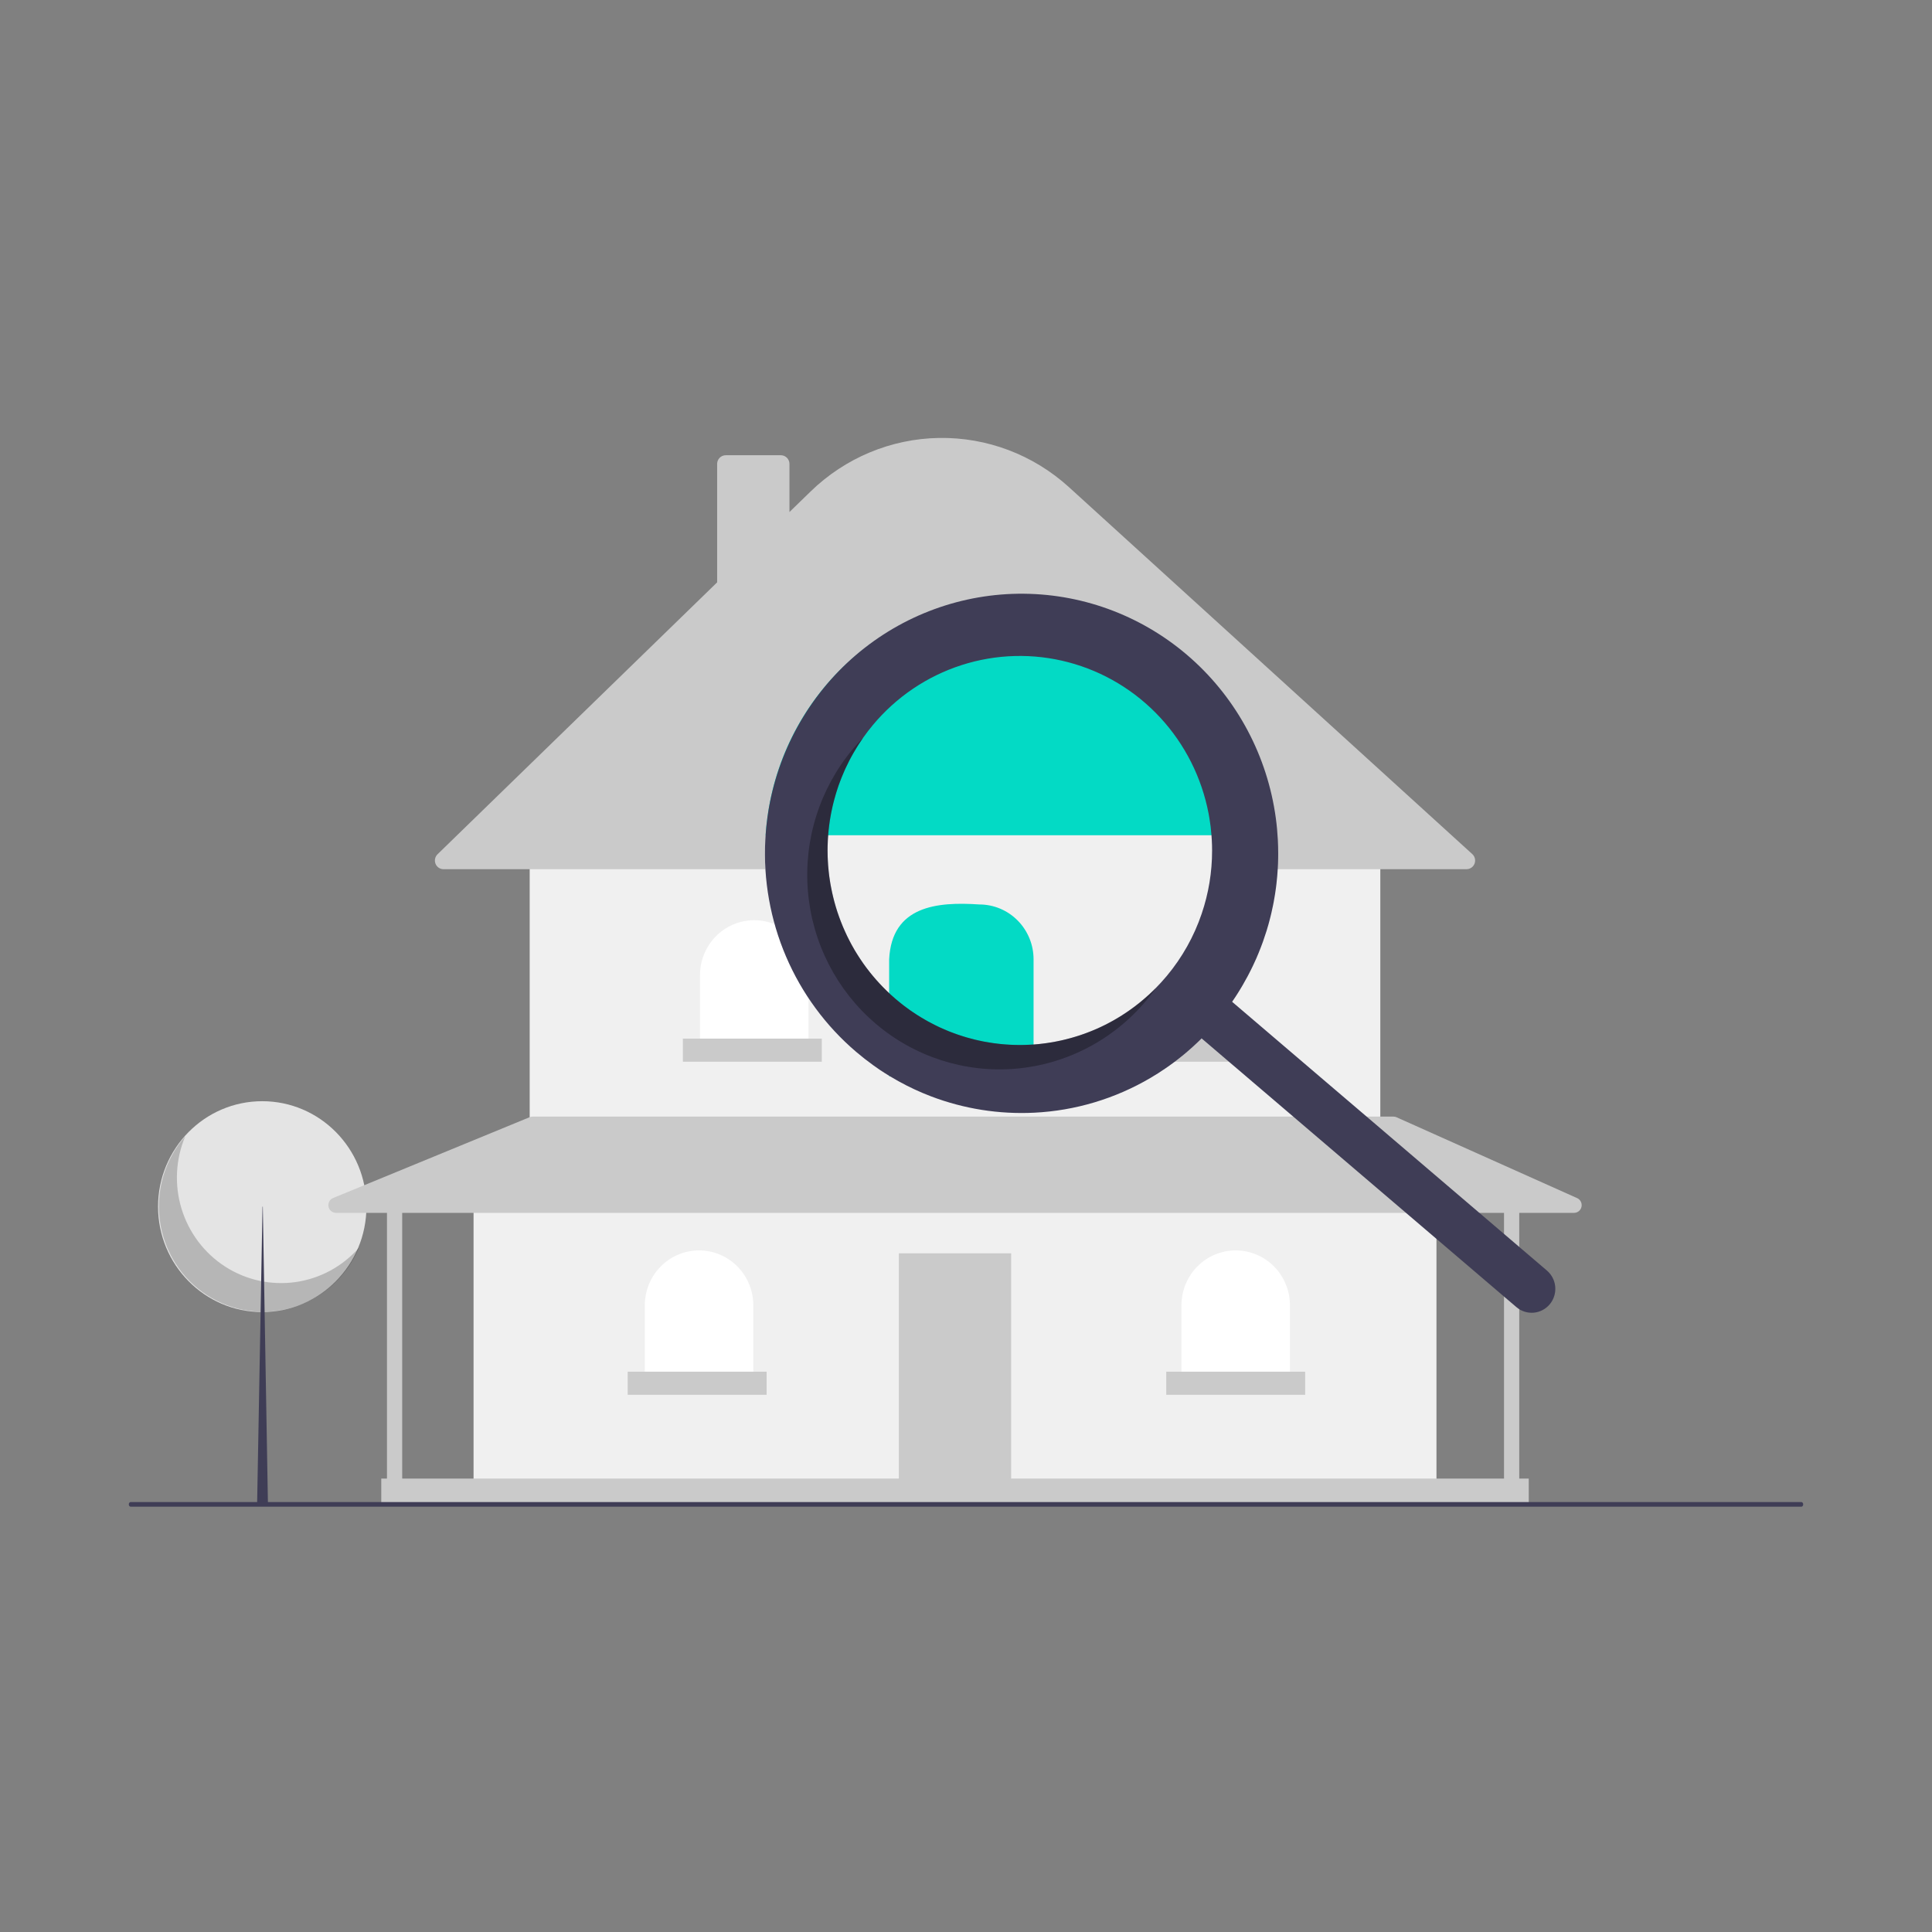 <svg width="150" height="150" viewBox="0 0 150 150" fill="none" xmlns="http://www.w3.org/2000/svg">
<rect x="0" y="0" width="150" height="150" fill="#808080" stroke="none"/>
<path d="M20.36 101.867C24.828 101.867 28.45 98.202 28.45 93.682C28.45 89.162 24.828 85.497 20.36 85.497C15.892 85.497 12.271 89.162 12.271 93.682C12.271 98.202 15.892 101.867 20.36 101.867Z" fill="#E4E4E4"/>
<path opacity="0.2" d="M14.386 88.215C13.632 90.001 13.529 92 14.098 93.856C14.666 95.711 15.867 97.301 17.488 98.342C19.108 99.384 21.042 99.808 22.943 99.54C24.844 99.272 26.589 98.328 27.866 96.878C27.405 97.969 26.715 98.945 25.844 99.74C24.973 100.535 23.942 101.128 22.822 101.479C21.701 101.83 20.519 101.931 19.357 101.774C18.194 101.617 17.079 101.206 16.089 100.57C15.099 99.934 14.258 99.088 13.623 98.09C12.989 97.092 12.576 95.966 12.414 94.791C12.252 93.616 12.345 92.419 12.685 91.284C13.026 90.148 13.606 89.101 14.386 88.215Z" fill="black"/>
<path d="M20.382 93.682H20.404L20.805 116.887H19.96L20.382 93.682Z" fill="#3F3D56"/>
<path d="M111.527 92.671H36.767V115.093H111.527V92.671Z" fill="#F0F0F0"/>
<path d="M78.505 97.305H69.788V115.093H78.505V97.305Z" fill="#CACACA"/>
<path d="M107.167 66.213H41.125V86.841H107.167V66.213Z" fill="#F0F0F0"/>
<path d="M113.863 67.484H34.43C34.297 67.484 34.168 67.444 34.058 67.368C33.948 67.293 33.863 67.187 33.813 67.062C33.764 66.938 33.752 66.801 33.78 66.67C33.808 66.539 33.874 66.419 33.969 66.326L55.678 45.214V36.018C55.679 35.84 55.749 35.669 55.873 35.543C55.998 35.416 56.167 35.346 56.343 35.345H60.628C60.804 35.346 60.973 35.416 61.098 35.543C61.222 35.669 61.293 35.84 61.293 36.018V39.754L62.933 38.16C65.616 35.55 69.176 34.065 72.897 34.002C76.619 33.94 80.225 35.304 82.993 37.822L114.308 66.311C114.408 66.402 114.478 66.521 114.51 66.654C114.541 66.786 114.532 66.925 114.484 67.052C114.436 67.179 114.351 67.288 114.24 67.365C114.129 67.442 113.998 67.484 113.863 67.484V67.484Z" fill="#CACACA"/>
<path d="M58.559 71.445C59.112 71.445 59.66 71.555 60.171 71.769C60.682 71.983 61.146 72.297 61.537 72.693C61.928 73.088 62.238 73.558 62.45 74.075C62.661 74.592 62.77 75.146 62.77 75.705V81.46H54.349V75.705C54.349 75.146 54.458 74.592 54.669 74.075C54.881 73.558 55.191 73.088 55.582 72.693C55.973 72.297 56.437 71.983 56.948 71.769C57.459 71.555 58.006 71.445 58.559 71.445Z" fill="white"/>
<path d="M74.147 71.52C75.264 71.52 76.335 71.969 77.124 72.767C77.914 73.566 78.358 74.65 78.358 75.78V81.535H69.936V75.78C69.936 74.65 70.38 73.566 71.169 72.767C71.959 71.969 73.03 71.52 74.147 71.52Z" fill="white"/>
<path d="M89.734 71.594C90.85 71.594 91.921 72.043 92.711 72.842C93.501 73.641 93.945 74.725 93.945 75.855V81.61H85.523V75.855C85.523 74.725 85.967 73.641 86.756 72.842C87.546 72.043 88.617 71.594 89.734 71.594Z" fill="white"/>
<path d="M95.939 97.081C97.056 97.081 98.127 97.53 98.916 98.329C99.706 99.128 100.15 100.211 100.15 101.341V107.096H91.728V101.341C91.728 100.211 92.172 99.128 92.961 98.329C93.751 97.53 94.822 97.081 95.939 97.081Z" fill="white"/>
<path d="M54.275 97.081C55.392 97.081 56.462 97.53 57.252 98.329C58.042 99.128 58.486 100.211 58.486 101.341V107.096H50.064V101.341C50.064 100.782 50.173 100.228 50.385 99.711C50.596 99.194 50.906 98.724 51.297 98.329C51.688 97.933 52.153 97.619 52.663 97.405C53.174 97.191 53.722 97.081 54.275 97.081Z" fill="white"/>
<path d="M122.449 93.021L108.425 86.743C108.349 86.709 108.268 86.692 108.186 86.692H41.349C41.273 86.692 41.197 86.707 41.127 86.736L25.862 93.014C25.735 93.066 25.63 93.162 25.564 93.284C25.499 93.406 25.478 93.547 25.504 93.683C25.53 93.819 25.603 93.941 25.709 94.03C25.814 94.118 25.947 94.166 26.084 94.166H30.045V114.794H29.602V116.887H118.692V114.794H117.954V94.166H122.21C122.345 94.166 122.476 94.119 122.582 94.032C122.687 93.946 122.76 93.826 122.788 93.692C122.816 93.558 122.797 93.418 122.736 93.296C122.674 93.174 122.573 93.077 122.449 93.021ZM116.772 114.794H31.227V94.166H116.772V114.794Z" fill="#CACACA"/>
<path d="M63.804 80.638H53.019V82.432H63.804V80.638Z" fill="#CACACA"/>
<path d="M79.614 80.638H68.828V82.432H79.614V80.638Z" fill="#CACACA"/>
<path d="M95.422 80.638H84.636V82.432H95.422V80.638Z" fill="#CACACA"/>
<path d="M101.332 106.498H90.546V108.292H101.332V106.498Z" fill="#CACACA"/>
<path d="M59.52 106.498H48.734V108.292H59.52V106.498Z" fill="#CACACA"/>
<path d="M139.857 116.979H10.143C10.105 116.979 10.069 116.96 10.042 116.926C10.015 116.892 10 116.847 10 116.799C10 116.751 10.015 116.706 10.042 116.672C10.069 116.638 10.105 116.619 10.143 116.619H139.857C139.895 116.619 139.931 116.638 139.958 116.672C139.985 116.706 140 116.751 140 116.799C140 116.847 139.985 116.892 139.958 116.926C139.931 116.96 139.895 116.979 139.857 116.979Z" fill="#3F3D56"/>
<path d="M98.515 65.906C98.515 66.023 98.513 66.142 98.511 66.259C98.51 66.4 98.506 66.539 98.501 66.68C98.495 66.803 98.49 66.924 98.482 67.045C98.461 67.45 98.426 67.853 98.379 68.257C98.368 68.36 98.356 68.461 98.341 68.563C98.33 68.642 98.32 68.723 98.307 68.803C98.294 68.893 98.281 68.983 98.267 69.073C98.238 69.263 98.205 69.454 98.169 69.644C98.151 69.739 98.133 69.835 98.113 69.93C98.075 70.119 98.033 70.309 97.99 70.498C97.986 70.512 97.983 70.529 97.979 70.544C97.957 70.637 97.936 70.729 97.912 70.822C97.905 70.849 97.9 70.875 97.89 70.903C97.874 70.972 97.856 71.042 97.838 71.111C97.813 71.209 97.787 71.304 97.76 71.401C97.717 71.551 97.673 71.699 97.628 71.85C97.622 71.865 97.617 71.881 97.613 71.897C97.526 72.181 97.434 72.461 97.333 72.74C97.28 72.886 97.224 73.035 97.168 73.181C97.112 73.328 97.054 73.474 96.994 73.619C96.936 73.76 96.876 73.901 96.817 74.04C96.802 74.073 96.788 74.106 96.772 74.139C96.708 74.284 96.643 74.425 96.576 74.566C96.574 74.568 96.574 74.572 96.572 74.573C96.52 74.687 96.464 74.801 96.408 74.912C96.407 74.916 96.406 74.919 96.404 74.921C96.35 75.031 96.293 75.141 96.236 75.249L96.143 75.427L96.132 75.447C96.016 75.665 95.897 75.881 95.77 76.096C95.743 76.143 95.716 76.191 95.689 76.237C95.662 76.284 95.633 76.332 95.604 76.378C95.586 76.411 95.566 76.444 95.544 76.477C95.506 76.539 95.468 76.603 95.428 76.665C95.421 76.678 95.412 76.691 95.405 76.704C95.336 76.812 95.267 76.918 95.198 77.026C95.113 77.156 95.026 77.284 94.938 77.413L92.971 80.596L92.886 80.525L92.863 80.503H92.861L92.783 80.437L92.569 80.254C92.504 80.318 92.441 80.382 92.376 80.444C92.35 80.47 92.323 80.494 92.298 80.519C92.278 80.538 92.26 80.556 92.24 80.574C88.841 83.933 84.319 85.878 79.57 86.024H79.564C75.969 86.124 72.411 85.274 69.239 83.558C69.169 83.522 69.1 83.485 69.031 83.443C68.618 83.216 68.215 82.976 67.818 82.719C67.816 82.717 67.814 82.717 67.812 82.716C67.353 82.386 66.904 82.034 66.466 81.66C64.115 79.656 62.255 77.128 61.032 74.274C59.81 71.421 59.257 68.319 59.417 65.213C59.423 65.09 59.43 64.969 59.439 64.847C59.468 64.403 59.513 63.962 59.573 63.522C59.589 63.4 59.607 63.277 59.626 63.156H98.33C98.406 63.717 98.459 64.28 98.488 64.847C98.506 65.2 98.515 65.552 98.515 65.906Z" fill="#F0F0F0"/>
<path d="M98.331 63.156C97.634 58.468 95.297 54.188 91.746 51.095C88.195 48.002 83.664 46.3 78.978 46.3C74.292 46.3 69.762 48.002 66.211 51.095C62.659 54.188 60.323 58.468 59.626 63.156C59.608 63.277 59.59 63.4 59.573 63.522C59.514 63.962 59.469 64.403 59.44 64.847H98.488C98.459 64.281 98.407 63.717 98.331 63.156Z" fill="#03DAC5"/>
<path d="M80.246 83.558H69.033V74.482C69.24 70.334 72.743 69.999 76.036 70.222C76.589 70.222 77.136 70.332 77.647 70.546C78.158 70.76 78.622 71.074 79.013 71.47C79.404 71.865 79.714 72.335 79.926 72.852C80.138 73.368 80.246 73.922 80.246 74.482V83.558Z" fill="#03DAC5"/>
<path d="M69.031 77.105V77.107C69.031 77.109 69.033 77.109 69.035 77.109L69.031 77.105ZM64.521 63.156C64.514 63.202 64.505 63.248 64.498 63.294C64.505 63.248 64.514 63.202 64.523 63.156H64.521ZM64.297 64.847C64.291 64.916 64.286 64.986 64.282 65.056C64.286 64.986 64.291 64.916 64.298 64.847C64.298 64.834 64.299 64.821 64.3 64.808C64.298 64.821 64.298 64.834 64.297 64.847ZM69.031 77.107C69.031 77.109 69.033 77.109 69.035 77.109L69.031 77.105V77.107ZM64.521 63.156C64.514 63.202 64.505 63.248 64.498 63.294C64.505 63.248 64.514 63.202 64.523 63.156H64.521ZM64.282 65.056C64.286 64.986 64.291 64.916 64.298 64.847C64.298 64.834 64.299 64.821 64.3 64.808C64.298 64.821 64.298 64.834 64.297 64.847C64.291 64.916 64.286 64.986 64.282 65.056ZM120.216 98.753C120.18 98.715 120.143 98.68 120.103 98.647L120.102 98.645L111.136 90.99L110.904 90.792L110.023 90.039L109.802 89.85L108.545 88.777L108.201 88.484L107.49 87.876L107.126 87.564L103.693 84.635L101.725 82.956L101.461 82.73L95.662 77.779C95.75 77.651 95.837 77.523 95.922 77.393C95.991 77.284 96.06 77.178 96.129 77.07C96.136 77.057 96.145 77.045 96.152 77.032C96.192 76.969 96.23 76.905 96.268 76.843C96.29 76.81 96.31 76.777 96.328 76.744C96.357 76.698 96.386 76.651 96.413 76.603C96.44 76.557 96.467 76.51 96.495 76.462C96.621 76.248 96.741 76.032 96.857 75.814L96.868 75.793L96.96 75.616C97.018 75.508 97.074 75.398 97.128 75.288C97.13 75.285 97.132 75.282 97.132 75.279C97.188 75.167 97.244 75.053 97.297 74.94C97.298 74.938 97.298 74.934 97.3 74.933C97.367 74.791 97.432 74.65 97.496 74.506C97.512 74.473 97.526 74.44 97.541 74.407C97.601 74.268 97.66 74.127 97.718 73.986C97.778 73.841 97.836 73.694 97.892 73.548C97.948 73.401 98.004 73.253 98.057 73.106C98.156 72.826 98.25 72.545 98.338 72.264C98.342 72.248 98.346 72.232 98.352 72.216C98.397 72.066 98.441 71.918 98.484 71.767C98.511 71.67 98.537 71.575 98.562 71.478C98.58 71.408 98.598 71.339 98.615 71.269C98.624 71.242 98.629 71.216 98.636 71.189C98.66 71.095 98.682 71.004 98.703 70.91C98.707 70.895 98.711 70.879 98.714 70.864C98.758 70.676 98.799 70.485 98.837 70.296C98.857 70.201 98.875 70.106 98.893 70.011C98.928 69.82 98.962 69.63 98.991 69.439C99.006 69.349 99.018 69.26 99.031 69.17C99.044 69.089 99.055 69.009 99.065 68.93C99.08 68.827 99.093 68.727 99.103 68.624C99.15 68.219 99.185 67.816 99.207 67.411C99.214 67.29 99.219 67.17 99.225 67.047C99.23 66.906 99.234 66.767 99.236 66.626C99.237 66.508 99.239 66.389 99.239 66.272C99.239 65.918 99.23 65.567 99.212 65.213C99.183 64.647 99.131 64.084 99.055 63.523C98.406 58.726 96.073 54.326 92.482 51.126C88.891 47.927 84.281 46.142 79.496 46.097C74.712 46.053 70.071 47.752 66.422 50.884C62.774 54.017 60.361 58.373 59.626 63.156C59.607 63.277 59.589 63.4 59.573 63.523C59.513 63.962 59.469 64.404 59.439 64.847C59.43 64.97 59.423 65.091 59.417 65.213C59.257 68.319 59.81 71.421 61.032 74.274C62.255 77.128 64.115 79.656 66.466 81.661C66.904 82.034 67.353 82.386 67.812 82.716C67.814 82.718 67.816 82.718 67.818 82.719C67.972 82.829 68.126 82.937 68.281 83.044C68.529 83.209 68.779 83.37 69.031 83.523C69.051 83.534 69.071 83.547 69.091 83.558C69.308 83.69 69.527 83.817 69.746 83.939H69.748C70.564 84.393 71.41 84.787 72.281 85.119C74.836 86.092 77.562 86.524 80.289 86.39H80.294C83.477 86.234 86.576 85.306 89.33 83.685C89.731 83.45 90.125 83.199 90.511 82.932C90.607 82.866 90.704 82.798 90.799 82.73C90.915 82.648 91.03 82.562 91.146 82.476C91.148 82.476 91.148 82.474 91.15 82.474C91.159 82.467 91.168 82.46 91.177 82.454C91.255 82.393 91.335 82.333 91.411 82.274C91.43 82.26 91.45 82.245 91.47 82.228C91.476 82.225 91.481 82.22 91.485 82.216C91.53 82.183 91.573 82.146 91.619 82.111C91.664 82.076 91.707 82.04 91.753 82.003C91.76 81.998 91.768 81.993 91.775 81.987C91.825 81.945 91.876 81.904 91.927 81.862C91.979 81.82 92.03 81.776 92.079 81.734C92.129 81.692 92.178 81.65 92.229 81.606C92.272 81.569 92.318 81.531 92.361 81.49C92.376 81.479 92.388 81.466 92.403 81.454C92.408 81.448 92.414 81.443 92.421 81.439C92.481 81.388 92.538 81.335 92.597 81.281C92.611 81.269 92.624 81.256 92.638 81.243C92.727 81.162 92.816 81.082 92.903 80.998C92.922 80.979 92.944 80.959 92.964 80.941C92.984 80.922 93.002 80.904 93.022 80.886C93.047 80.86 93.075 80.836 93.1 80.811C93.165 80.748 93.228 80.684 93.293 80.62L93.507 80.803L93.585 80.869H93.587L93.61 80.891L93.695 80.963L94.959 82.043L94.986 82.067L95.008 82.084L95.151 82.207L95.437 82.452L95.723 82.696L95.765 82.73L97.096 83.866L97.28 84.024L98.564 85.119L105.208 90.792L105.44 90.99L114.534 98.753L116.866 100.744L117.733 101.484C117.918 101.642 118.131 101.761 118.36 101.835C118.59 101.909 118.832 101.937 119.072 101.917C119.312 101.896 119.546 101.828 119.761 101.716C119.975 101.604 120.165 101.451 120.321 101.264C120.451 101.109 120.554 100.934 120.627 100.744C120.758 100.408 120.789 100.04 120.716 99.686C120.643 99.332 120.469 99.008 120.216 98.753ZM67.771 56.291C69.587 54.113 71.975 52.5 74.66 51.637C77.344 50.774 80.215 50.697 82.94 51.416C85.665 52.133 88.135 53.617 90.062 55.694C91.99 57.772 93.297 60.359 93.833 63.156C93.857 63.279 93.878 63.4 93.898 63.523C93.972 63.96 94.027 64.404 94.059 64.847C94.068 64.97 94.078 65.091 94.083 65.213C94.099 65.488 94.106 65.765 94.106 66.039C94.108 67.706 93.835 69.361 93.299 70.938V70.939C92.7 72.707 91.781 74.345 90.589 75.772C90.563 75.801 90.538 75.832 90.511 75.861C90.272 76.147 90.02 76.422 89.761 76.684C89.76 76.686 89.758 76.689 89.756 76.691C89.667 76.781 89.576 76.872 89.486 76.957C89.301 77.138 89.113 77.31 88.921 77.475C88.633 77.73 88.338 77.968 88.036 78.191C87.934 78.266 87.833 78.34 87.73 78.413C87.629 78.486 87.525 78.556 87.422 78.625C87.216 78.765 87.006 78.898 86.794 79.025C86.689 79.089 86.58 79.151 86.473 79.212C86.367 79.274 86.258 79.332 86.149 79.389C86.041 79.448 85.932 79.505 85.822 79.56C85.603 79.671 85.382 79.776 85.157 79.873C85.045 79.924 84.933 79.972 84.82 80.016C84.75 80.045 84.681 80.074 84.61 80.1C84.583 80.113 84.554 80.124 84.525 80.133C84.487 80.149 84.449 80.164 84.411 80.177C84.399 80.183 84.386 80.188 84.373 80.192C84.295 80.223 84.219 80.25 84.14 80.278C84.026 80.32 83.912 80.358 83.796 80.395C83.68 80.433 83.566 80.47 83.45 80.503C83.334 80.54 83.216 80.573 83.1 80.604C82.983 80.637 82.867 80.668 82.749 80.695C82.624 80.728 82.499 80.758 82.373 80.785C82.262 80.811 82.153 80.833 82.043 80.853C81.94 80.875 81.835 80.893 81.732 80.912C81.587 80.937 81.442 80.961 81.295 80.981C81.216 80.994 81.138 81.005 81.058 81.012C81.024 81.018 80.991 81.021 80.959 81.025C80.857 81.04 80.756 81.051 80.656 81.06C80.629 81.062 80.604 81.065 80.578 81.067C80.468 81.078 80.356 81.087 80.245 81.097C80.008 81.113 79.773 81.124 79.535 81.129C79.416 81.131 79.295 81.133 79.175 81.133C79.056 81.133 78.936 81.131 78.817 81.128C78.817 81.128 78.817 81.129 78.815 81.128C78.813 81.129 78.813 81.129 78.811 81.128C78.811 81.128 78.811 81.128 78.811 81.128C78.81 81.128 78.81 81.128 78.809 81.128C78.809 81.128 78.809 81.128 78.808 81.128C78.808 81.128 78.808 81.128 78.808 81.128C78.802 81.129 78.796 81.129 78.79 81.128C78.704 81.128 78.619 81.124 78.536 81.118C78.475 81.117 78.411 81.115 78.348 81.109C78.263 81.106 78.178 81.1 78.093 81.093C78.065 81.093 78.038 81.089 78.011 81.087C77.998 81.087 77.986 81.086 77.973 81.084C77.886 81.076 77.797 81.069 77.71 81.06C77.667 81.056 77.622 81.052 77.578 81.047C77.446 81.032 77.314 81.016 77.184 80.998C77.035 80.979 76.887 80.957 76.74 80.93C76.671 80.921 76.604 80.908 76.537 80.895C76.449 80.88 76.36 80.864 76.271 80.846C76.179 80.827 76.087 80.809 75.994 80.787C75.92 80.77 75.844 80.754 75.77 80.736C75.734 80.728 75.697 80.719 75.663 80.71C75.473 80.664 75.284 80.615 75.098 80.56C74.98 80.527 74.863 80.492 74.747 80.455C74.587 80.406 74.43 80.353 74.272 80.296C74.211 80.276 74.151 80.254 74.09 80.23C74.028 80.21 73.968 80.186 73.907 80.162C73.851 80.142 73.794 80.12 73.74 80.098C73.65 80.063 73.561 80.027 73.472 79.99C73.289 79.915 73.11 79.836 72.931 79.752C72.829 79.703 72.728 79.655 72.629 79.605C72.236 79.413 71.849 79.199 71.468 78.964C71.374 78.907 71.28 78.847 71.186 78.787C71.068 78.713 70.954 78.636 70.84 78.559C70.776 78.516 70.715 78.473 70.653 78.429C70.539 78.349 70.427 78.266 70.316 78.184C70.258 78.142 70.201 78.098 70.144 78.054C69.944 77.9 69.746 77.739 69.552 77.574C69.46 77.495 69.368 77.415 69.277 77.332C69.239 77.299 69.201 77.264 69.163 77.23C69.12 77.189 69.076 77.151 69.035 77.109L69.031 77.105C68.968 77.048 68.904 76.988 68.843 76.927C68.747 76.836 68.653 76.742 68.562 76.647C68.468 76.554 68.377 76.457 68.289 76.361C68.198 76.266 68.111 76.169 68.026 76.07C67.939 75.973 67.854 75.874 67.771 75.773C67.689 75.678 67.61 75.579 67.534 75.482C67.349 75.251 67.173 75.016 67.005 74.777C66.927 74.667 66.853 74.557 66.781 74.445C66.703 74.332 66.628 74.216 66.558 74.101C66.484 73.986 66.413 73.868 66.344 73.749C66.342 73.745 66.34 73.742 66.337 73.738C66.201 73.506 66.071 73.271 65.95 73.033C65.825 72.791 65.707 72.547 65.597 72.3C65.54 72.178 65.486 72.053 65.435 71.928C65.33 71.677 65.233 71.427 65.142 71.172C65.097 71.049 65.055 70.927 65.013 70.802C65.012 70.794 65.01 70.786 65.006 70.778C64.923 70.525 64.847 70.271 64.78 70.014C64.778 70.011 64.778 70.007 64.776 70.003C64.742 69.877 64.709 69.751 64.68 69.622C64.651 69.511 64.626 69.399 64.603 69.285C64.575 69.159 64.548 69.032 64.525 68.904C64.512 68.838 64.499 68.772 64.488 68.706C64.478 68.651 64.469 68.595 64.459 68.54C64.45 68.485 64.441 68.428 64.432 68.371C64.414 68.26 64.398 68.148 64.383 68.036C64.365 67.904 64.351 67.772 64.336 67.638C64.32 67.479 64.306 67.32 64.293 67.159C64.284 67.05 64.278 66.941 64.273 66.831C64.267 66.73 64.262 66.629 64.26 66.528C64.258 66.523 64.258 66.517 64.26 66.512C64.26 66.512 64.26 66.511 64.26 66.511C64.26 66.511 64.26 66.51 64.26 66.51C64.26 66.51 64.26 66.51 64.26 66.509C64.26 66.509 64.26 66.509 64.26 66.508C64.258 66.507 64.258 66.507 64.26 66.505C64.26 66.504 64.26 66.504 64.26 66.504C64.26 66.504 64.26 66.503 64.26 66.503C64.26 66.502 64.26 66.502 64.26 66.502C64.26 66.501 64.26 66.501 64.26 66.501C64.258 66.461 64.257 66.42 64.257 66.38C64.253 66.261 64.251 66.142 64.251 66.023C64.251 65.915 64.253 65.809 64.255 65.701C64.258 65.55 64.264 65.4 64.271 65.25C64.271 65.217 64.275 65.186 64.277 65.153C64.278 65.12 64.28 65.089 64.282 65.056C64.286 64.986 64.291 64.916 64.298 64.847C64.298 64.834 64.299 64.821 64.3 64.808C64.306 64.73 64.313 64.651 64.32 64.572C64.335 64.415 64.353 64.255 64.373 64.098C64.383 64.019 64.392 63.94 64.405 63.861C64.412 63.806 64.421 63.75 64.43 63.693C64.438 63.636 64.447 63.579 64.458 63.523C64.47 63.447 64.483 63.37 64.498 63.294C64.505 63.248 64.514 63.202 64.523 63.156C64.557 62.973 64.595 62.79 64.637 62.607C64.678 62.422 64.726 62.239 64.776 62.055C64.825 61.87 64.879 61.685 64.937 61.5C64.965 61.407 64.994 61.315 65.026 61.224C65.086 61.039 65.149 60.855 65.22 60.674C65.252 60.584 65.287 60.493 65.325 60.403C65.397 60.222 65.473 60.04 65.551 59.863C65.591 59.773 65.631 59.683 65.674 59.593C65.756 59.416 65.841 59.238 65.933 59.064C66.022 58.886 66.118 58.712 66.216 58.54C66.313 58.368 66.415 58.196 66.522 58.026C66.57 57.941 66.625 57.855 66.681 57.773C66.79 57.604 66.904 57.436 67.019 57.271C67.253 56.937 67.505 56.609 67.771 56.291ZM64.297 64.847C64.291 64.916 64.286 64.986 64.282 65.056C64.286 64.986 64.291 64.916 64.298 64.847C64.298 64.834 64.299 64.821 64.3 64.808C64.298 64.821 64.298 64.834 64.297 64.847ZM64.521 63.156C64.514 63.202 64.505 63.248 64.498 63.294C64.505 63.248 64.514 63.202 64.523 63.156H64.521ZM69.031 77.105V77.107C69.031 77.109 69.033 77.109 69.035 77.109L69.031 77.105Z" fill="#3F3D56"/>
<path opacity="0.3" d="M69.553 77.574C66.689 75.129 64.839 71.684 64.37 67.922C63.901 64.161 64.847 60.359 67.02 57.271C66.734 57.561 66.459 57.866 66.192 58.184C64.928 59.7 63.971 61.453 63.377 63.343C62.782 65.233 62.561 67.223 62.727 69.199C62.892 71.175 63.441 73.099 64.341 74.861C65.242 76.623 66.476 78.188 67.974 79.467C71 82.05 74.916 83.311 78.861 82.973C82.806 82.635 86.457 80.725 89.01 77.664C89.276 77.345 89.526 77.019 89.761 76.685C87.118 79.372 83.572 80.955 79.829 81.12C76.085 81.284 72.417 80.019 69.553 77.574Z" fill="black"/>
</svg>
